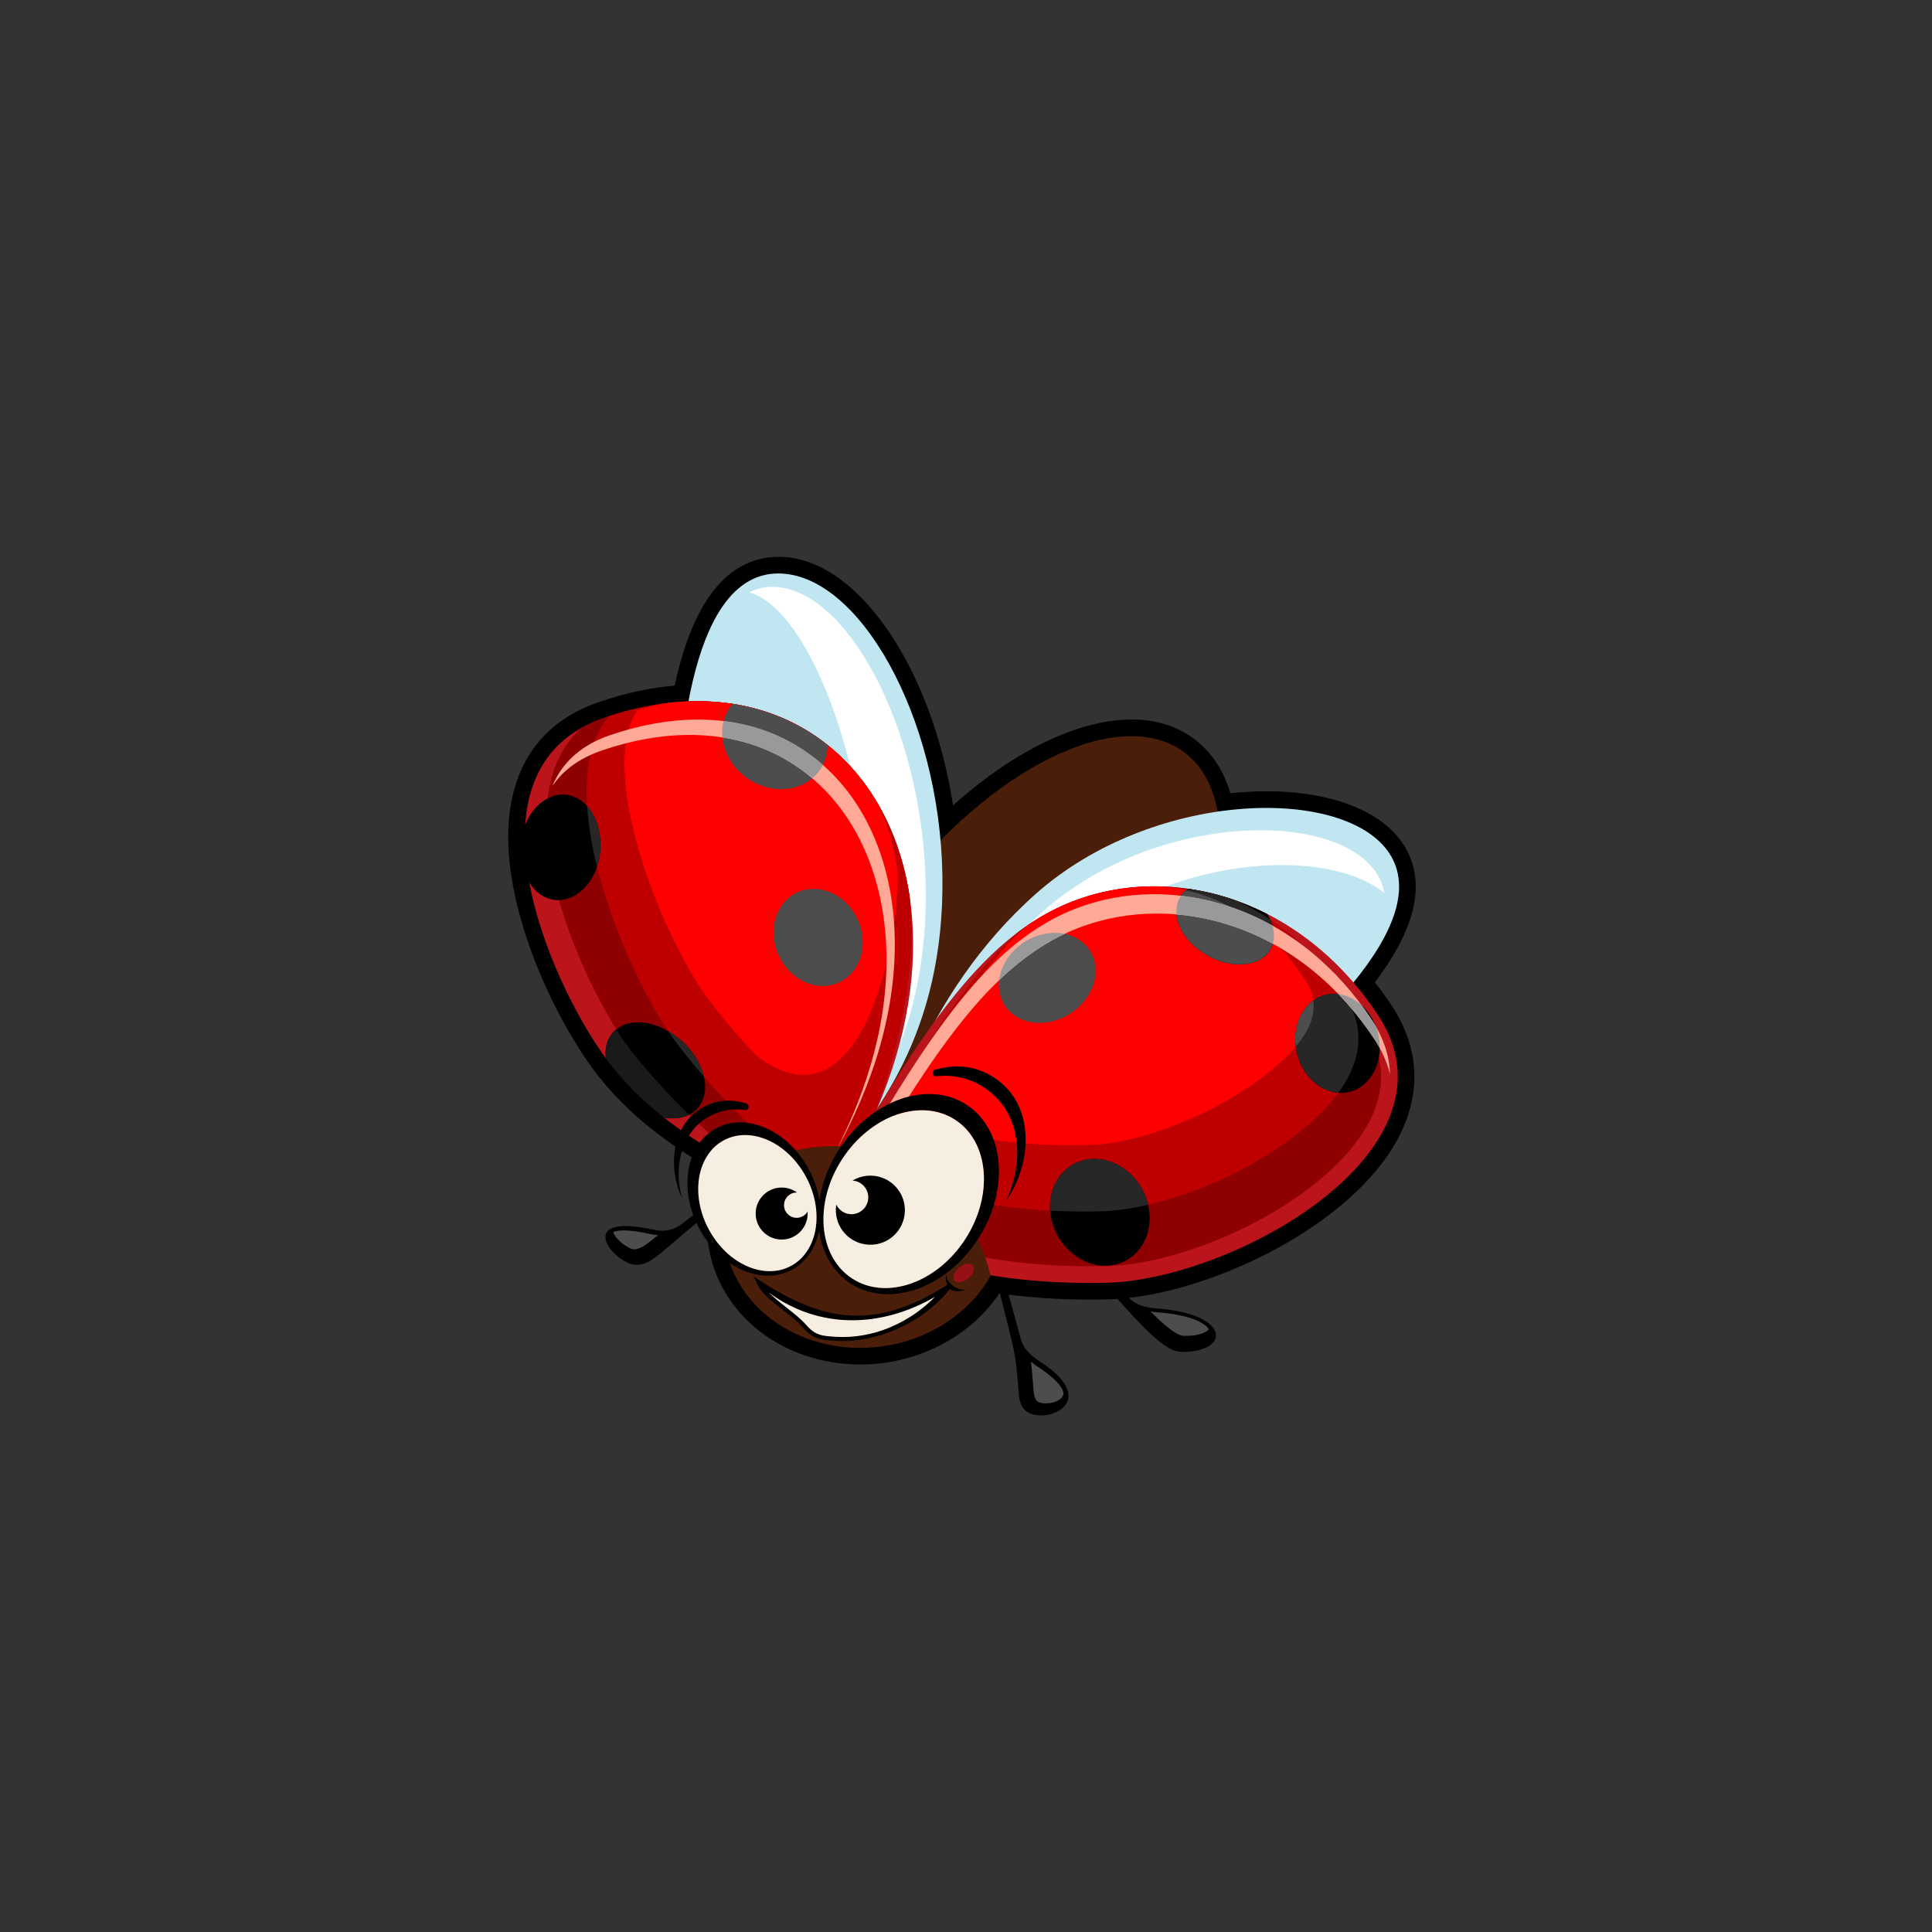 <svg xmlns="http://www.w3.org/2000/svg" xmlns:xlink="http://www.w3.org/1999/xlink" width="1080" zoomAndPan="magnify" viewBox="0 0 810 810" height="1080" preserveAspectRatio="xMidYMid meet" version="1.0"><rect x="0" y="0" width="810" height="810" fill="#333333" stroke="none"/><defs><clipPath id="3d6f135097"><path d="M 417.625 537 L 448 537 L 448 593.43 L 417.625 593.43 Z M 417.625 537 " clip-rule="nonzero"/></clipPath><clipPath id="4752c8d880"><path d="M 213.074 233.449 L 593.551 233.449 L 593.551 572.18 L 213.074 572.18 Z M 213.074 233.449 " clip-rule="nonzero"/></clipPath></defs><g clip-path="url(#3d6f135097)"><path fill="#000000" d="M 421.414 537.371 L 417.879 537.059 C 420.023 545.625 422.285 554.168 424.309 562.766 C 428.191 579.258 425.539 586.961 429.59 591.062 C 436.688 598.254 462.938 588.352 436.207 570.969 C 432.434 568.512 429.164 565.738 428.035 561.609 L 421.414 537.371 " fill-opacity="1" fill-rule="evenodd"/></g><path fill="#4d4d4d" d="M 432.219 570.887 C 432.582 573.688 432.836 576.512 433.043 579.445 C 433.168 581.195 433.324 585.449 434.336 586.922 C 434.422 587.043 434.516 587.156 434.621 587.266 C 435.895 588.555 438.941 588.496 440.566 588.195 C 442.23 587.883 444.789 586.926 445.602 585.289 C 447.441 581.555 438.184 575.066 435.977 573.629 C 434.664 572.773 433.395 571.867 432.219 570.887 " fill-opacity="1" fill-rule="evenodd"/><path fill="#000000" d="M 456.09 526.125 L 452.832 527.535 C 458.805 534.039 464.867 540.465 470.746 547.055 C 482.023 559.691 489.52 566.68 495.281 566.781 C 515.418 567.113 516.895 551.09 485.109 548.582 C 480.625 548.227 476.43 547.348 473.473 544.262 L 456.09 526.125 " fill-opacity="1" fill-rule="evenodd"/><path fill="#4d4d4d" d="M 482.383 549.84 C 487.262 554.824 493.098 560.027 496.418 560.078 C 499.055 560.121 502.266 559.863 504.707 558.773 C 505.133 558.582 506.562 557.828 506.688 557.305 C 506.652 556.285 503.715 554.547 502.977 554.172 C 498.078 551.68 491.262 550.672 485.852 550.246 C 484.684 550.152 483.523 550.023 482.383 549.84 " fill-opacity="1" fill-rule="evenodd"/><g clip-path="url(#4752c8d880)"><path fill="#000000" d="M 576.406 411.824 C 578.934 415.023 581.32 418.328 583.566 421.727 C 590.488 432.207 594.082 444.043 592.707 456.641 C 589.289 487.957 557.34 512.203 531.32 525.551 C 511.445 535.75 486.203 544.336 463.742 544.797 C 448.77 545.105 433.773 544.387 418.938 542.289 C 408.02 558.539 389.887 568.789 370.602 571.418 C 345.266 574.863 318.211 564.879 304.488 542.574 C 300.527 536.137 297.953 528.992 296.934 521.5 C 295.551 511.332 297.117 501.172 301.27 491.852 C 279.801 479.957 259.938 465.016 245.992 444.488 C 235.762 429.426 227.352 412.293 221.422 395.082 C 213.363 371.684 207.91 341.211 220.68 318.52 C 227.387 306.594 238.016 298.855 250.809 294.438 C 261.164 290.859 271.93 288.391 282.855 287.453 C 286.945 268.43 295.293 243.367 314.391 235.711 C 318.012 234.262 321.855 233.516 325.75 233.457 C 347.66 233.109 365.238 252.488 375.801 269.715 C 388.184 289.906 395.918 314.082 399.574 337.668 C 413.078 325.543 428.676 314.641 445.367 307.918 C 461.301 301.496 480.594 298.223 496.324 306.984 C 497.895 307.859 499.395 308.84 500.82 309.918 C 508.398 315.645 513.191 323.629 515.836 332.562 C 528.887 331.176 542.547 331.406 555.312 334.266 C 567.227 336.934 579.844 342.344 587.285 352.453 C 589.605 355.598 591.332 359.094 592.375 362.859 C 597.105 379.973 586.676 398.34 576.406 411.824 Z M 311.184 495.332 C 307.559 503.086 306.145 511.562 307.305 520.09 C 308.125 526.141 310.199 531.887 313.398 537.086 C 324.938 555.844 347.996 563.926 369.191 561.039 C 386.344 558.707 402.562 549.316 411.594 534.344 L 410.555 530.375 L 415.848 531.234 C 431.613 533.785 447.57 534.656 463.527 534.328 C 484.277 533.902 508.227 525.637 526.547 516.234 C 557.535 500.34 600.211 465.902 574.84 427.504 C 571.77 422.863 568.418 418.41 564.793 414.191 L 562.883 411.969 L 564.742 409.703 C 574.906 397.281 590.652 374.68 578.863 358.668 C 573.039 350.758 562.285 346.559 553.031 344.484 C 539.527 341.461 524.629 341.715 511 343.727 L 507.656 344.219 L 507.059 340.887 C 505.488 332.102 501.781 323.762 494.516 318.273 C 493.473 317.484 492.375 316.773 491.238 316.137 C 478.516 309.051 462.023 312.496 449.273 317.633 C 429.77 325.492 411.449 339.871 396.824 354.781 L 391.527 360.18 L 390.859 352.641 C 388.543 326.324 380.77 297.84 366.883 275.195 C 358.543 261.59 343.543 243.648 325.914 243.926 C 323.285 243.969 320.73 244.449 318.285 245.434 C 301.832 252.023 294.977 279.301 292.066 294.73 L 291.547 297.469 L 288.77 297.57 C 276.988 298.02 265.348 300.492 254.219 304.336 C 197.828 323.805 231.996 405.254 254.645 438.598 C 269.402 460.32 291.574 475.328 314.637 487.098 L 320.488 490.094 L 314.73 493.266 C 313.531 493.926 312.348 494.617 311.184 495.332 " fill-opacity="1" fill-rule="evenodd"/></g><path fill="#4b1e09" d="M 496.617 315.488 C 523.668 335.93 512.852 395.891 472.465 449.414 C 432.074 502.941 377.402 529.766 350.355 509.324 C 323.305 488.887 334.117 428.926 374.508 375.398 C 414.898 321.871 469.57 295.051 496.617 315.488 " fill-opacity="1" fill-rule="evenodd"/><path fill="#c0e7f1" d="M 325.859 240.434 C 359.75 239.898 394.047 300.008 395.105 367.07 C 396.168 434.137 365.941 468.945 346.738 492.16 C 312.848 492.699 284.516 438.766 283.453 371.703 C 282.395 304.641 291.969 240.973 325.859 240.434 " fill-opacity="1" fill-rule="evenodd"/><path fill="#c0e7f1" d="M 581.672 356.594 C 561.562 329.289 482.859 331.762 434.41 374.625 C 385.961 417.484 370.836 476.625 368.898 492.488 C 389.008 519.793 449.047 509.676 503.008 469.887 C 556.965 430.098 601.777 383.898 581.672 356.594 " fill-opacity="1" fill-rule="evenodd"/><path fill="#ffffff" d="M 576.27 364.914 C 557.324 339.188 483.176 341.512 437.531 381.898 C 391.883 422.273 377.637 477.996 375.809 492.941 C 378.449 496.523 381.816 499.418 385.797 501.652 C 389.91 481.242 405.59 432.695 446.531 396.477 C 488.953 358.949 555.98 354.289 580.449 374.469 C 579.812 371.074 578.449 367.875 576.27 364.914 " fill-opacity="1" fill-rule="evenodd"/><path fill="#bb141b" d="M 342.363 509.262 C 381.527 531.051 420.863 538.703 463.598 537.82 C 517.121 536.711 615.07 482.055 577.75 425.582 C 545.117 376.203 491.344 361.77 449.727 377.906 C 410.578 393.082 383.91 435.012 342.363 509.262 " fill-opacity="1" fill-rule="evenodd"/><path fill="#8f0000" d="M 351.926 506.473 C 387.273 524.754 423.406 531.664 463.453 530.84 C 483.656 530.422 507.121 522.277 524.957 513.129 C 553.816 498.32 595.887 465.688 571.93 429.43 C 558.125 408.543 538.707 391.93 514.855 383.785 C 494.59 376.859 472.309 376.637 452.246 384.414 C 431.516 392.449 415.824 408.426 402.461 425.703 C 393.254 437.605 384.965 450.375 377.105 463.195 C 368.391 477.414 360.098 491.926 351.926 506.473 " fill-opacity="1" fill-rule="evenodd"/><path fill="#ffffff" d="M 323.656 246.047 C 354.668 245.805 386.555 304.703 388.078 370.102 C 389.605 435.504 362.234 469.195 344.855 491.672 C 341.91 491.695 339.008 491.234 336.168 490.34 C 348.836 468.512 367.098 435.891 364 373.379 C 360.93 311.418 336.941 254.449 314.102 248.363 C 317.016 246.879 320.195 246.074 323.656 246.047 " fill-opacity="1" fill-rule="evenodd"/><path fill="#bb141b" d="M 345.703 505.016 C 307.57 489.328 272.473 471.055 251.762 440.562 C 225.82 402.375 195.125 321.047 253.082 301.035 C 361.668 263.543 428.605 382.035 345.703 505.016 " fill-opacity="1" fill-rule="evenodd"/><path fill="#8f0000" d="M 243.742 305.203 C 246.562 303.613 249.664 302.215 253.082 301.035 C 320.648 277.707 372.078 314.777 381.328 375.742 C 385.617 411.711 372.297 466.66 345.227 510.828 C 293.953 479.449 265.801 442.859 260.688 435.098 C 240.465 404.402 211.027 334.57 243.742 305.203 " fill-opacity="1" fill-rule="evenodd"/><path fill="#bf0000" d="M 255.449 300.246 C 321.848 278.586 372.188 315.496 381.328 375.742 C 385.34 409.395 373.938 459.66 350.285 502.168 C 333.656 489.914 317.945 476.055 303.672 460.875 C 297.66 454.484 291.852 447.809 286.418 440.848 C 283.684 437.348 280.785 433.539 278.418 429.742 C 267.973 412.961 258.977 392.555 253.141 373.5 C 247.164 353.992 241.273 324.543 251.527 305.898 C 252.648 303.859 253.957 301.969 255.449 300.246 " fill-opacity="1" fill-rule="evenodd"/><path fill="#bf0000" d="M 518.254 377.582 C 495.188 369.406 470.887 369.703 449.723 377.906 C 441.773 380.988 434.336 385.176 427.184 390.512 C 419.152 397.469 412.055 405.613 405.574 413.996 C 396.523 425.695 388.375 438.254 380.648 450.863 C 373.258 462.922 366.172 475.184 359.211 487.504 C 391.453 502.84 424.473 508.629 460.906 507.875 C 480.004 507.48 502.52 499.574 519.371 490.93 C 543.895 478.348 584.746 449.137 563.707 417.297 C 552.344 400.109 536.965 385.961 518.254 377.582 " fill-opacity="1" fill-rule="evenodd"/><path fill="#ff0000" d="M 486.016 371.621 C 473.461 371.355 461.137 373.484 449.723 377.906 C 443.164 380.449 436.957 383.742 430.969 387.816 C 423.727 393.711 417.625 401.371 411.934 408.727 C 403.168 420.062 395.352 432.145 387.871 444.352 C 383.273 451.852 378.805 459.422 374.406 467.039 C 400.547 477.047 427.32 480.695 455.945 480.105 C 472.879 479.758 493.367 472.371 508.332 464.695 C 516.957 460.27 525.551 454.84 533.012 448.641 C 544.016 439.5 557.059 425.809 547.395 411.188 C 537.777 396.637 524.84 383.316 508.402 376.734 C 501.207 373.852 493.648 372.176 486.016 371.621 " fill-opacity="1" fill-rule="evenodd"/><path fill="#4d4d4d" d="M 439.203 391.301 C 444.539 390.547 449.492 391.793 453.125 394.473 C 456.852 397.219 459.266 401.523 459.336 406.727 C 459.414 412.094 457.016 417.328 453.066 421.375 C 449.09 425.461 443.617 428.262 437.703 428.777 C 431.883 429.281 426.844 427.465 423.441 424.203 C 420.129 421.035 418.367 416.508 418.828 411.391 C 419.281 406.418 421.773 401.746 425.426 398.164 C 429.051 394.609 433.867 392.051 439.203 391.301 " fill-opacity="1" fill-rule="evenodd"/><path fill="#ff0000" d="M 279.383 294.82 C 319.059 289.918 350.883 307.191 368.285 337.426 C 372.395 346.277 375.055 355.871 376.383 365.688 C 376.801 396.902 360.465 476.473 316.719 442.238 C 310.902 436.055 305.32 429.641 300.09 422.945 C 297.527 419.656 294.934 416.289 292.73 412.75 C 282.582 396.441 274.199 377.336 268.574 358.973 C 263.641 342.867 257.547 315.086 266.121 299.492 C 266.441 298.91 266.785 298.348 267.148 297.797 C 271.188 296.594 275.273 295.594 279.383 294.82 " fill-opacity="1" fill-rule="evenodd"/><path fill="#000000" d="M 531.266 383.176 C 520.512 377.699 509.285 374.199 498.066 372.602 C 494.617 374.992 492.648 378.914 493.324 383.895 C 494.129 389.812 498.383 395.438 504.309 399.355 C 509.973 403.109 516.609 404.93 522.531 404.125 C 527.73 403.422 531.254 400.801 532.941 397.426 C 534.453 394.395 534.539 390.629 533.031 386.695 C 532.57 385.492 531.977 384.312 531.266 383.176 " fill-opacity="1" fill-rule="evenodd"/><path fill="#000000" d="M 453.957 486.527 C 464.801 483.574 476.789 490.914 480.73 502.918 C 484.672 514.926 479.082 527.051 468.242 530.004 C 457.395 532.957 445.41 525.617 441.465 513.613 C 437.523 501.605 443.117 489.48 453.957 486.527 " fill-opacity="1" fill-rule="evenodd"/><path fill="#000000" d="M 555.746 417.109 C 565.125 414.797 574.973 422.023 577.738 433.25 C 580.508 444.477 575.145 455.461 565.766 457.773 C 556.387 460.086 546.543 452.859 543.773 441.633 C 541.004 430.406 546.367 419.426 555.746 417.109 " fill-opacity="1" fill-rule="evenodd"/><path fill="#000000" d="M 259.098 431.02 C 262.969 428.34 268.555 427.91 274.223 429.684 C 280.039 431.504 285.871 435.492 290.137 441.129 C 294.355 446.707 296.086 452.621 295.531 457.551 C 294.996 462.289 292.355 466.055 287.879 467.824 C 283.594 469.516 278.379 469.09 273.383 467.117 C 268.496 465.188 263.676 461.719 259.961 457.094 C 256.215 452.422 254.172 447.301 253.918 442.707 C 253.656 437.941 255.227 433.699 259.098 431.02 " fill-opacity="1" fill-rule="evenodd"/><path fill="#272727" d="M 518.254 377.582 C 511.59 375.219 504.824 373.566 498.059 372.605 C 494.617 374.996 492.648 378.914 493.324 383.895 C 494.129 389.812 498.383 395.438 504.309 399.359 C 509.977 403.109 516.609 404.93 522.531 404.125 C 527.73 403.418 531.254 400.801 532.941 397.426 C 534.453 394.395 534.539 390.629 533.031 386.699 C 532.875 386.289 532.703 385.879 532.516 385.477 C 528.008 382.469 523.25 379.82 518.254 377.582 Z M 440.262 507.559 C 447.031 507.922 453.902 508.02 460.906 507.875 C 467.438 507.738 474.375 506.727 481.344 505.105 C 481.176 504.375 480.973 503.648 480.73 502.918 C 476.789 490.914 464.805 483.574 453.957 486.527 C 444.945 488.98 439.562 497.773 440.262 507.559 Z M 561.094 458.16 C 569.961 446.012 573.363 431.949 563.727 417.34 C 561.145 416.57 558.43 416.449 555.742 417.109 C 546.367 419.426 541.004 430.406 543.773 441.633 C 546.082 451 553.316 457.578 561.094 458.16 " fill-opacity="1" fill-rule="evenodd"/><path fill="#4d4d4d" d="M 307.152 295.098 C 322.352 297.441 335.809 303.449 347 312.398 C 346.957 317.473 344.98 322.328 341.035 325.883 C 332.691 333.41 318.688 332.27 309.754 323.336 C 301.418 314.992 300.453 302.809 307.152 295.098 " fill-opacity="1" fill-rule="evenodd"/><path fill="#4d4d4d" d="M 543.242 438.766 C 548.09 433.023 551.539 426.449 550.621 419.484 C 545.195 423.375 542.238 430.82 543.242 438.766 Z M 533.941 394.352 C 526.629 386.883 518.125 380.629 508.402 376.734 C 504.75 375.27 500.996 374.117 497.191 373.266 C 494.293 375.688 492.707 379.348 493.324 383.895 C 494.129 389.809 498.383 395.438 504.309 399.355 C 509.977 403.109 516.609 404.93 522.531 404.125 C 527.73 403.418 531.254 400.805 532.941 397.422 C 533.418 396.465 533.75 395.438 533.941 394.352 " fill-opacity="1" fill-rule="evenodd"/><path fill="#ffa996" d="M 349.949 483.531 C 365.871 455.176 376.383 422.887 375.039 390.387 C 373.879 362.363 363.41 334.238 340.398 316.973 C 315.438 298.242 284.07 298.457 255.586 308.297 C 246.207 311.531 238.375 316.953 233.445 325.711 C 232.738 326.965 232.109 328.258 231.551 329.586 C 236.496 322.312 243.672 317.645 252.098 314.738 C 280.586 304.902 311.949 304.684 336.914 323.418 C 359.922 340.68 370.391 368.801 371.555 396.832 C 372.797 426.895 363.895 456.773 349.949 483.531 " fill-opacity="1" fill-rule="evenodd"/><path fill="#ffa996" d="M 346.84 507.973 C 348.301 508.758 349.762 509.52 351.223 510.27 C 358.961 496.527 366.824 482.828 375.059 469.391 C 382.988 456.453 391.352 443.578 400.641 431.566 C 414.445 413.719 430.613 397.391 452.012 389.094 C 472.887 381 496.062 381.207 517.156 388.41 C 541.781 396.82 561.859 413.941 576.117 435.52 C 579.426 440.527 581.578 445.473 582.758 450.312 C 582.555 442.918 580.199 435.238 575.016 427.387 C 560.754 405.812 540.676 388.695 516.047 380.281 C 494.957 373.078 471.781 372.875 450.91 380.965 C 429.508 389.262 413.34 405.594 399.535 423.438 C 390.246 435.445 381.887 448.324 373.957 461.262 C 364.551 476.602 355.641 492.273 346.84 507.973 " fill-opacity="1" fill-rule="evenodd"/><path fill="#4b1e09" d="M 415.336 534.855 C 406.672 550.164 389.992 561.73 369.66 564.5 C 337.211 568.914 307.746 549.242 303.848 520.562 C 302.531 510.867 304.301 501.383 308.48 492.91 C 353.18 464.641 403.672 487.422 415.336 534.855 " fill-opacity="1" fill-rule="evenodd"/><path fill="#000000" d="M 304.152 498.809 L 306.957 500.535 C 300.617 505.73 294.203 510.84 287.938 516.125 C 275.922 526.258 273.086 529.461 267.801 530.273 C 258.539 531.691 238.469 507.676 274.539 515.641 C 278.617 516.539 282.676 515.648 285.801 513.199 L 304.152 498.809 " fill-opacity="1" fill-rule="evenodd"/><path fill="#4d4d4d" d="M 275.867 517.809 C 274.816 517.766 273.758 517.621 272.711 517.391 C 268.93 516.559 264.449 515.738 260.559 515.887 C 259.887 515.91 257.883 516.074 257.102 516.516 C 257.309 517.949 259.828 520.469 260.754 521.227 C 261.863 522.137 264.723 524.027 266.246 523.793 C 266.707 523.723 267.16 523.625 267.605 523.484 C 269.527 522.883 271.434 521.406 272.988 520.168 C 273.953 519.398 274.914 518.609 275.867 517.809 " fill-opacity="1" fill-rule="evenodd"/><path fill="#000000" d="M 300.344 473 C 313.062 466.223 330.449 474.02 339.172 490.418 C 347.895 506.816 344.656 525.605 331.938 532.379 C 319.215 539.156 301.832 531.355 293.109 514.961 C 284.387 498.566 287.625 479.777 300.344 473 Z M 303.516 478.051 C 314.809 472.035 330.242 478.961 337.988 493.52 C 345.734 508.078 342.859 524.758 331.566 530.773 C 320.27 536.793 304.836 529.871 297.09 515.312 C 289.344 500.75 292.223 484.07 303.516 478.051 " fill-opacity="1" fill-rule="evenodd"/><path fill="#f6eee1" d="M 303.516 478.051 C 314.809 472.035 330.242 478.961 337.988 493.52 C 345.734 508.078 342.859 524.758 331.566 530.773 C 320.27 536.793 304.836 529.871 297.09 515.312 C 289.344 500.75 292.219 484.07 303.516 478.051 " fill-opacity="1" fill-rule="evenodd"/><path fill="#000000" d="M 328.188 497.891 C 330.41 497.984 332.449 498.742 334.125 499.965 C 331.246 499.898 328.836 502.148 328.711 505.043 C 328.586 507.969 330.855 510.449 333.781 510.574 C 335.812 510.66 337.617 509.594 338.586 507.957 C 338.617 508.387 338.621 508.816 338.605 509.254 C 338.344 515.273 333.262 519.934 327.25 519.68 C 321.238 519.418 316.57 514.328 316.832 508.312 C 317.094 502.297 322.176 497.629 328.188 497.891 " fill-opacity="1" fill-rule="evenodd"/><path fill="#000000" d="M 405.227 463.156 C 389.164 452.727 365.266 461.059 351.848 481.762 C 338.426 502.461 340.566 527.699 356.625 538.121 C 372.684 548.551 396.582 540.219 410 519.516 C 423.422 498.816 421.281 473.578 405.227 463.156 Z M 400.453 469.48 C 386.191 460.223 364.973 467.617 353.055 486 C 341.141 504.379 343.039 526.789 357.301 536.043 C 371.555 545.301 392.773 537.902 404.695 519.527 C 416.609 501.141 414.711 478.734 400.453 469.48 " fill-opacity="1" fill-rule="evenodd"/><path fill="#000000" d="M 416.711 451.719 C 433.766 462.789 432.875 486.367 422.766 501.965 C 422.465 502.422 422.156 502.879 421.836 503.332 C 429.461 487.285 428.543 466.305 412.48 455.875 C 406.133 451.754 399.25 450.469 392.531 451.246 C 391.809 451.332 391.152 450.855 391.004 450.145 C 390.859 449.434 391.273 448.73 391.969 448.523 C 400.098 446.082 408.844 446.609 416.711 451.719 " fill-opacity="1" fill-rule="evenodd"/><path fill="#f6eee1" d="M 400.453 469.48 C 386.191 460.223 364.973 467.621 353.055 485.996 C 341.141 504.383 343.039 526.785 357.301 536.043 C 371.555 545.301 392.777 537.906 404.695 519.523 C 416.609 501.141 414.711 478.738 400.453 469.48 " fill-opacity="1" fill-rule="evenodd"/><path fill="#000000" d="M 365.527 492.906 C 362.578 492.777 359.789 493.551 357.434 494.969 C 361.25 495.215 364.188 498.469 364.02 502.309 C 363.852 506.203 360.562 509.219 356.672 509.051 C 353.98 508.934 351.707 507.32 350.617 505.047 C 350.527 505.602 350.469 506.176 350.441 506.754 C 350.098 514.746 356.293 521.504 364.281 521.852 C 372.266 522.195 379.02 515.996 379.363 508 C 379.711 500.008 373.516 493.25 365.527 492.906 " fill-opacity="1" fill-rule="evenodd"/><path fill="#000000" d="M 397.207 541.684 C 386.344 554.484 367.797 563.242 350.223 562.145 C 343.828 561.742 340.762 561.316 336.613 556.555 C 333.941 553.492 329.645 550.406 326.422 547.773 C 320.688 543.094 318.707 541.688 315.996 535.152 C 342.969 553.41 364.988 558.57 395.355 539.789 L 397.742 538.316 L 398.332 539.172 L 399.086 539.469 L 397.207 541.684 " fill-opacity="1" fill-rule="evenodd"/><path fill="#f6eee1" d="M 392.031 543.68 C 369.496 556.695 343.656 557.523 322.305 541.906 C 324.031 543.578 325.941 545.148 327.672 546.562 C 330.949 549.234 335.234 552.316 337.984 555.473 C 341.848 559.902 344.621 560.098 350.348 560.457 C 366.164 561.445 381.371 554.547 392.031 543.68 " fill-opacity="1" fill-rule="evenodd"/><path fill="#000000" d="M 398.5 540.598 C 396.77 539.246 396.328 536.113 396.605 534.5 C 396.949 536.109 397.402 537.324 399.445 538.973 C 401.031 540.246 403.055 540.855 404.445 540.621 C 403.859 541.465 400.02 541.781 398.5 540.598 " fill-opacity="1" fill-rule="evenodd"/><path fill="#999999" d="M 418.879 410.957 C 427.031 403.141 436.082 396.383 446.395 391.508 C 444.148 391.035 441.715 390.945 439.203 391.297 C 433.867 392.051 429.055 394.609 425.43 398.168 C 421.879 401.641 419.43 406.148 418.879 410.957 Z M 493.262 383.367 C 501.363 384.062 509.398 385.762 517.152 388.41 C 522.898 390.371 528.402 392.809 533.633 395.668 C 534.316 393.379 534.289 390.785 533.5 388.074 C 527.973 384.988 522.152 382.367 516.047 380.281 C 509.238 377.953 502.215 376.359 495.117 375.539 C 493.672 377.648 492.957 380.297 493.262 383.367 Z M 561.152 416.793 C 566.68 422.52 571.68 428.801 576.117 435.52 C 576.977 436.82 577.758 438.117 578.465 439.406 C 578.484 437.402 578.25 435.328 577.742 433.25 C 577.492 432.242 577.184 431.266 576.824 430.324 C 576.266 429.348 575.664 428.371 575.016 427.391 C 573.672 425.359 572.277 423.375 570.836 421.426 C 568.02 418.871 564.656 417.23 561.152 416.793 " fill-opacity="1" fill-rule="evenodd"/><path fill="#4d4d4d" d="M 324.363 392.535 C 323.973 387.184 325.555 382.246 328.473 378.66 C 331.473 374.984 335.926 372.648 341.129 372.668 C 346.492 372.691 351.551 375.188 355.328 379.207 C 359.133 383.262 361.562 388.793 361.672 394.715 C 361.781 400.551 359.629 405.555 356.141 408.902 C 352.754 412.156 348.113 413.84 343.039 413.281 C 338.102 412.742 333.609 410.164 330.281 406.441 C 326.98 402.75 324.75 397.883 324.363 392.535 " fill-opacity="1" fill-rule="evenodd"/><path fill="#000000" d="M 218.234 355.039 C 218.316 353.395 218.523 351.805 218.852 350.273 C 219.184 348.711 219.652 347.172 220.238 345.715 C 220.863 344.152 221.66 342.609 222.602 341.195 C 223.633 339.652 224.762 338.289 226.375 336.914 C 227.992 335.539 230.043 334.332 232.066 333.703 C 234.434 332.965 236.973 332.852 239.469 333.582 C 242.426 334.441 245.27 336.461 247.508 339.652 C 250.07 343.309 251.656 348.148 251.738 353.801 C 251.824 359.453 250.367 364.672 247.789 368.738 C 245.402 372.496 242.363 375.031 239.129 376.348 C 236.395 377.461 233.648 377.664 231.109 377.066 C 228.934 376.555 226.773 375.336 225.141 373.875 C 223.5 372.414 222.422 370.949 221.461 369.277 C 220.594 367.773 219.91 366.148 219.402 364.508 C 218.93 363.004 218.594 361.426 218.398 359.828 C 218.215 358.301 218.156 356.688 218.234 355.039 " fill-opacity="1" fill-rule="evenodd"/><path fill="#999999" d="M 345.004 320.719 C 343.531 319.426 341.996 318.168 340.398 316.973 C 329.078 308.48 316.445 303.883 303.359 302.312 C 302.781 304.512 302.605 306.828 302.836 309.164 C 314.859 311.043 326.453 315.566 336.914 323.418 C 338.16 324.348 339.363 325.316 340.539 326.316 C 340.707 326.172 340.875 326.027 341.035 325.883 C 342.719 324.367 344.035 322.621 345.004 320.719 " fill-opacity="1" fill-rule="evenodd"/><path fill="#272727" d="M 295.129 451.426 C 292.141 447.973 289.227 444.449 286.418 440.848 C 284.285 438.113 282.047 435.195 280.047 432.242 C 283.789 434.375 287.309 437.395 290.137 441.129 C 292.715 444.535 294.363 448.066 295.129 451.426 Z M 250.316 363.352 C 248.34 355.41 246.699 346.617 246.148 337.938 C 246.621 338.465 247.074 339.039 247.508 339.656 C 250.07 343.309 251.656 348.148 251.738 353.805 C 251.789 357.191 251.285 360.43 250.316 363.352 " fill-opacity="1" fill-rule="evenodd"/><path fill="#1a1a1a" d="M 278.371 468.547 C 269.094 461.254 260.852 453.086 254.004 443.734 C 253.965 443.387 253.934 443.043 253.918 442.707 C 253.672 438.234 255.043 434.223 258.41 431.531 C 259.18 432.77 259.941 433.965 260.688 435.098 C 263.438 439.27 272.855 451.789 288.949 467.344 C 288.605 467.52 288.246 467.68 287.879 467.824 C 285.012 468.957 281.727 469.141 278.371 468.547 " fill-opacity="1" fill-rule="evenodd"/><path fill="#971016" d="M 402.043 531.516 C 404.117 529.742 406.691 529.277 407.801 530.484 C 408.906 531.688 408.121 534.105 406.047 535.879 C 403.977 537.656 401.398 538.117 400.293 536.91 C 399.188 535.707 399.969 533.289 402.043 531.516 " fill-opacity="1" fill-rule="evenodd"/><path fill="#000000" d="M 296.793 463.238 C 282.172 469.48 279.707 487.758 285.402 501.121 C 285.57 501.516 285.746 501.91 285.934 502.301 C 282.211 488.922 285.727 472.887 299.496 467.008 C 303.797 465.172 308.121 464.746 312.25 465.391 C 312.965 465.504 313.648 465.047 313.82 464.344 C 313.992 463.637 313.602 462.922 312.91 462.688 C 307.836 460.969 302.293 460.891 296.793 463.238 " fill-opacity="1" fill-rule="evenodd"/></svg>